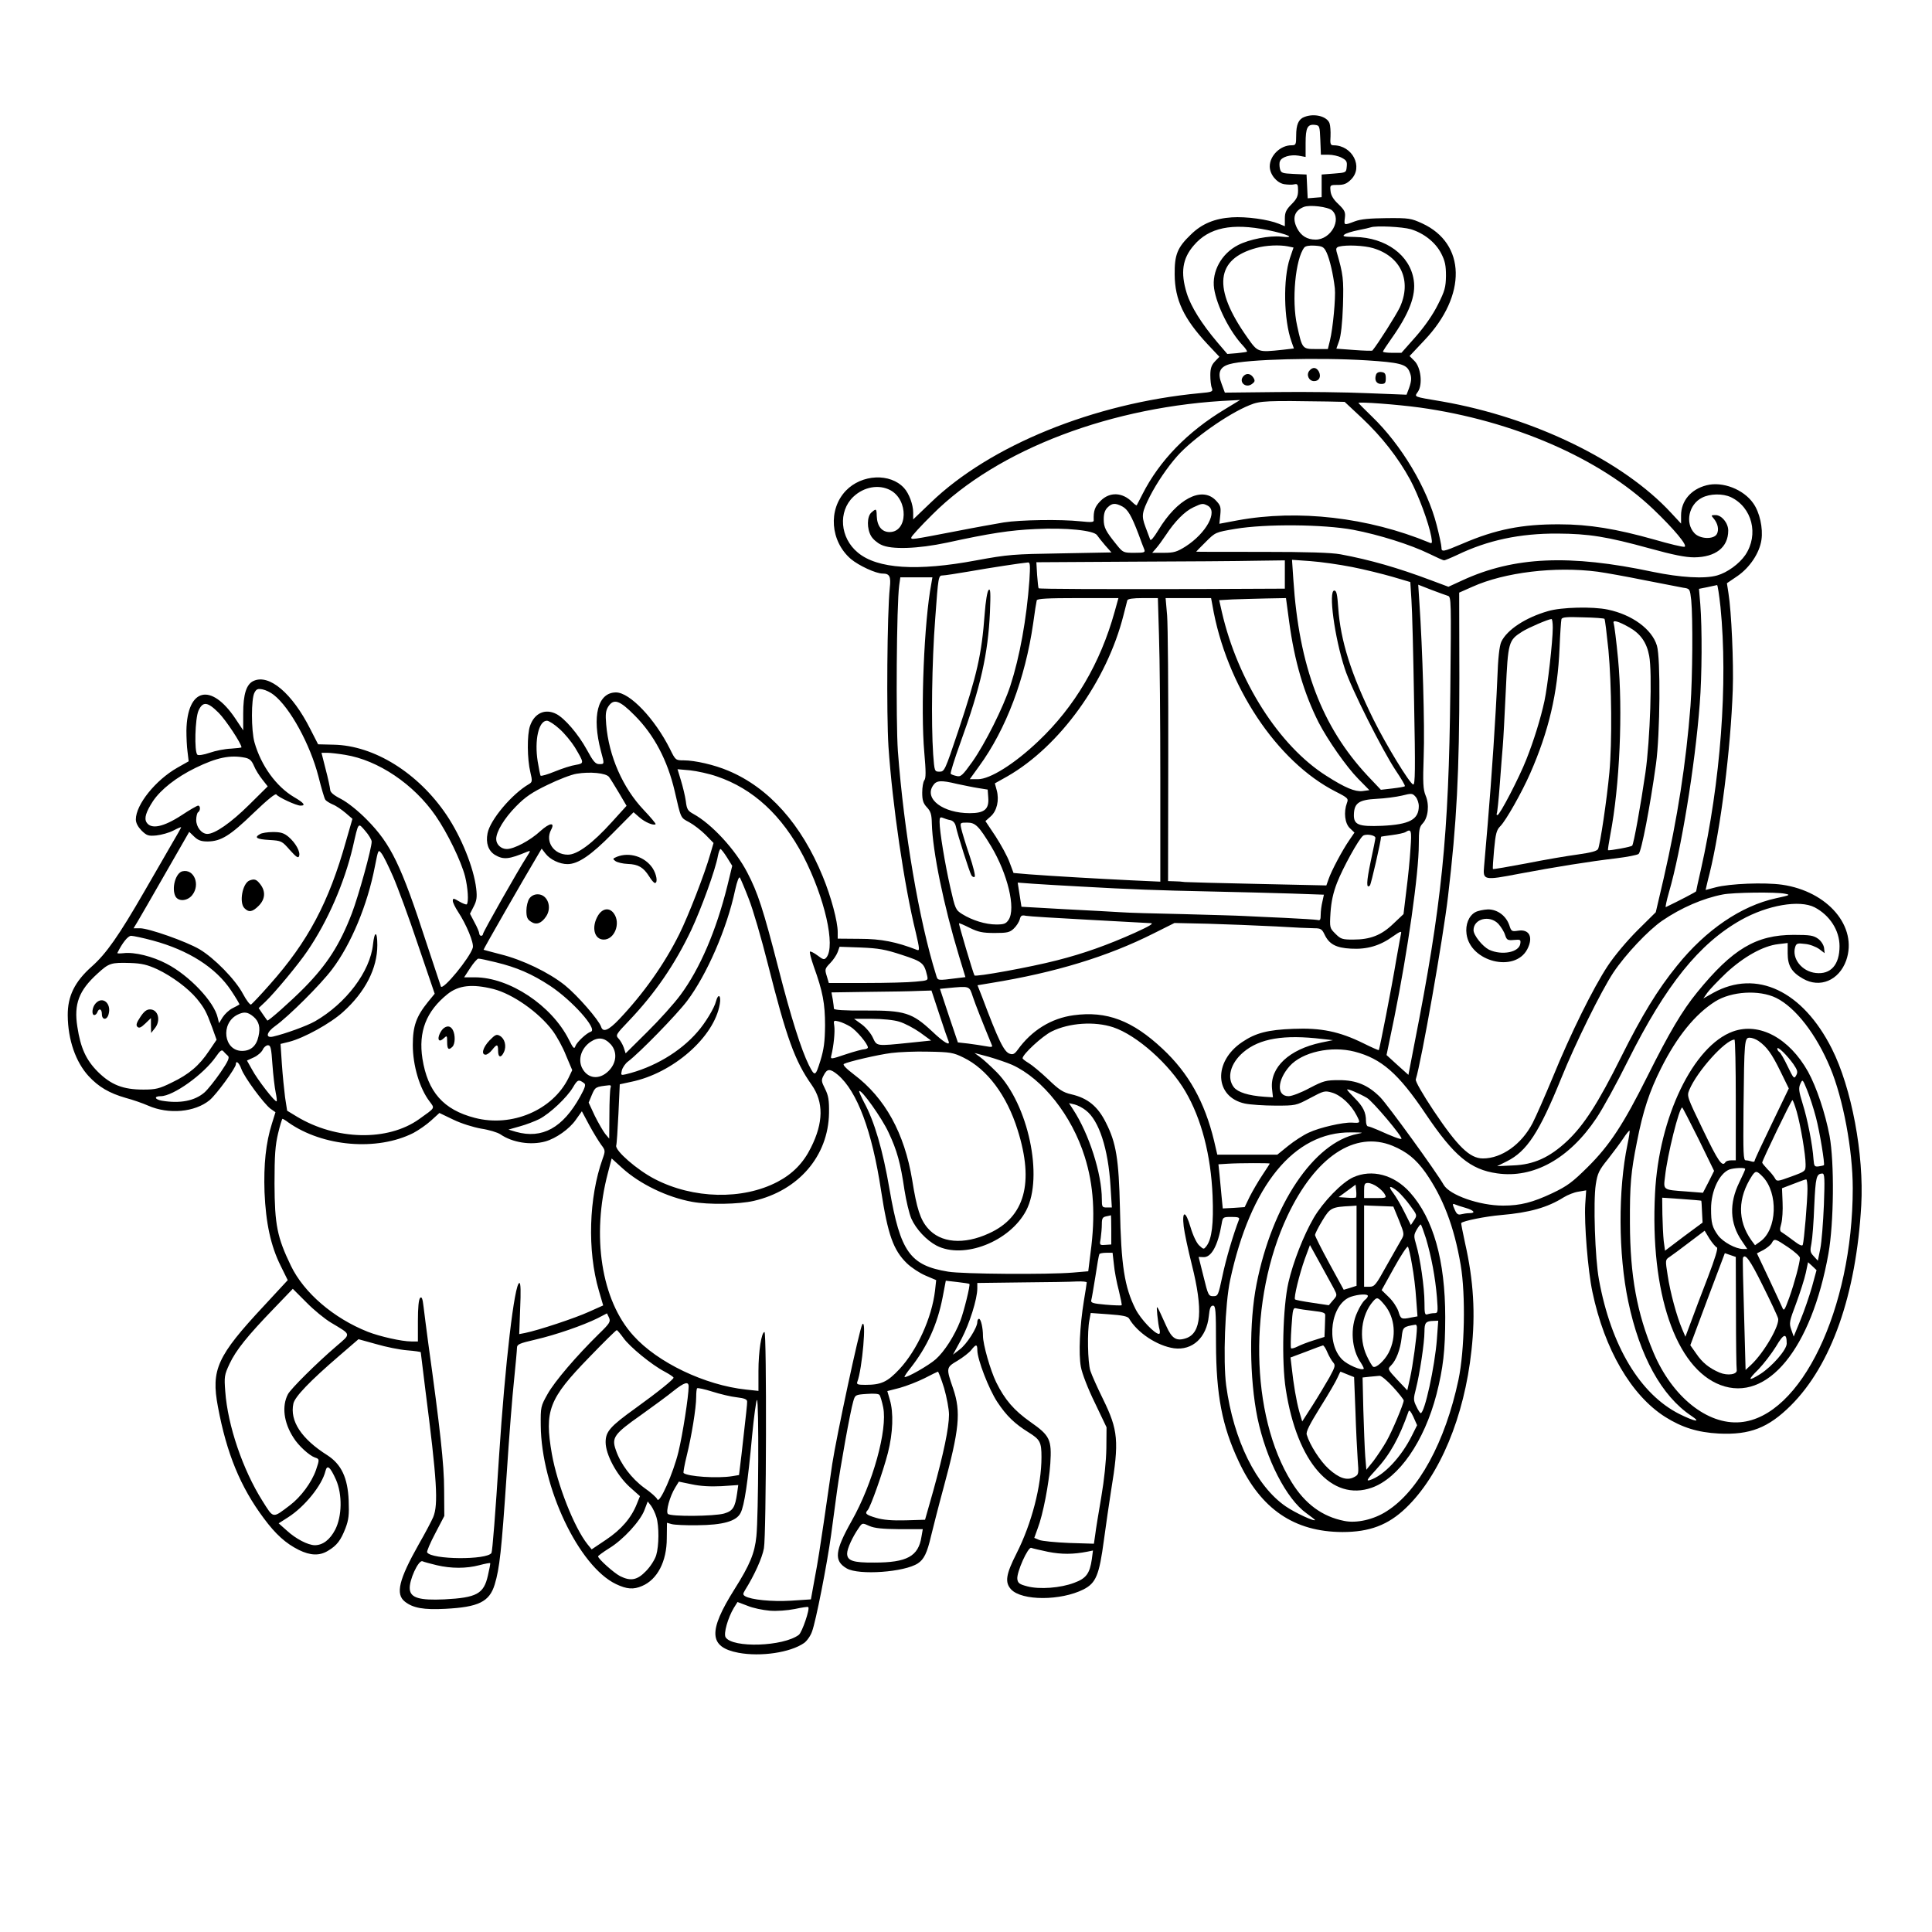 <?xml version="1.0" standalone="no"?>
<!DOCTYPE svg PUBLIC "-//W3C//DTD SVG 20010904//EN"
 "http://www.w3.org/TR/2001/REC-SVG-20010904/DTD/svg10.dtd">
<svg version="1.0" xmlns="http://www.w3.org/2000/svg"
 width="1024pt" height="1024pt" viewBox="0 0 1024 1024"
 preserveAspectRatio="xMidYMid meet">
<g transform="translate(0,1024) scale(0.1,-0.1)"
fill="#000000" stroke="none">
<path d="M6913 9620 c-31 -12 -43 -41 -43 -99 0 -48 -2 -51 -25 -51 -59 0
-115 -55 -115 -112 0 -42 36 -86 75 -94 19 -3 44 -4 55 -1 17 4 20 0 20 -33 0
-30 -7 -45 -35 -73 -28 -28 -35 -43 -35 -75 l0 -41 -32 13 c-56 23 -173 39
-249 34 -91 -6 -159 -34 -217 -91 -72 -69 -87 -107 -86 -212 1 -134 48 -234
174 -369 l63 -67 -24 -25 c-18 -19 -24 -37 -24 -72 0 -26 3 -57 8 -68 7 -20 3
-22 -65 -28 -560 -53 -1111 -277 -1425 -580 l-93 -89 0 37 c0 41 -22 101 -48
129 -73 81 -225 74 -309 -14 -95 -100 -82 -268 27 -362 42 -35 132 -77 168
-77 37 0 45 -15 38 -76 -14 -135 -18 -667 -7 -841 21 -309 83 -734 145 -986
20 -86 21 -97 7 -92 -110 43 -192 59 -303 59 l-118 1 0 35 c0 56 -35 187 -79
294 -113 277 -286 471 -501 561 -73 31 -176 55 -237 55 -42 0 -43 1 -72 60
-80 160 -213 300 -286 300 -97 0 -129 -126 -80 -311 19 -70 19 -69 -9 -69 -20
0 -32 14 -66 77 -45 82 -117 166 -162 189 -59 30 -116 4 -139 -64 -16 -46 -15
-176 2 -245 11 -46 10 -52 -6 -62 -91 -52 -208 -191 -221 -262 -10 -51 4 -92
39 -114 46 -27 74 -24 172 17 18 7 18 6 -3 -27 -45 -69 -232 -399 -232 -409 0
-5 -4 -10 -10 -10 -5 0 -10 6 -10 13 0 6 -11 33 -25 58 l-24 46 20 39 c16 31
18 50 13 94 -13 111 -79 274 -157 390 -150 223 -384 369 -599 373 l-82 2 -42
82 c-95 188 -217 292 -300 254 -38 -17 -55 -70 -55 -172 l0 -90 -42 63 c-129
192 -255 161 -259 -64 0 -35 2 -85 6 -113 l6 -50 -60 -34 c-116 -66 -220 -196
-220 -274 0 -19 11 -39 30 -59 28 -27 36 -30 79 -26 27 3 67 14 90 26 23 12
41 20 41 17 0 -2 -22 -42 -49 -87 -26 -46 -92 -159 -146 -253 -135 -234 -202
-330 -279 -398 -90 -80 -128 -157 -127 -259 1 -129 42 -247 111 -322 53 -57
109 -90 196 -115 38 -10 92 -29 119 -41 109 -48 248 -35 326 29 36 30 139 171
139 190 0 23 17 9 29 -24 15 -44 119 -184 154 -211 l27 -19 -19 -61 c-32 -101
-44 -216 -39 -363 7 -164 33 -285 86 -391 l37 -75 -125 -135 c-250 -268 -282
-339 -245 -536 46 -247 119 -425 243 -591 63 -85 116 -133 186 -168 61 -30
110 -32 155 -4 47 28 67 55 92 119 17 45 20 71 17 147 -5 121 -39 192 -113
240 -138 87 -200 182 -180 274 8 36 86 118 243 253 l102 88 94 -26 c51 -15
125 -30 165 -33 39 -3 71 -8 71 -10 0 -3 11 -91 24 -196 62 -482 70 -611 42
-678 -8 -19 -42 -84 -76 -143 -106 -188 -125 -265 -74 -305 43 -34 100 -44
214 -38 176 9 234 37 262 129 26 86 36 179 63 578 13 201 31 430 40 510 8 80
15 155 15 166 0 19 12 24 98 44 108 25 252 75 329 113 l50 26 11 -23 c9 -21 4
-30 -55 -87 -118 -116 -233 -250 -271 -318 -36 -64 -37 -68 -36 -166 3 -328
202 -747 399 -841 57 -27 92 -30 138 -10 81 34 131 130 131 253 l1 82 25 -7
c14 -4 75 -7 135 -6 136 1 208 21 230 65 20 37 39 165 61 407 10 105 22 192
26 192 11 0 8 -613 -3 -722 -9 -90 -34 -151 -116 -281 -141 -224 -136 -307 21
-337 118 -22 275 1 348 52 14 10 34 37 42 61 20 53 79 353 101 512 9 66 23
170 31 230 18 133 71 426 86 476 10 36 11 37 72 41 38 3 64 1 68 -6 4 -6 13
-35 19 -65 24 -118 -55 -404 -167 -602 -90 -160 -95 -212 -26 -252 64 -37 306
-20 377 27 32 21 49 55 70 146 10 41 39 156 66 255 84 310 93 401 51 525 -38
110 -38 112 23 148 30 18 63 44 73 57 25 32 32 31 32 -1 0 -49 61 -207 106
-275 49 -74 92 -115 166 -161 61 -38 68 -52 68 -131 0 -152 -52 -352 -132
-510 -57 -112 -63 -154 -29 -191 57 -61 263 -61 384 0 66 34 83 75 108 262 11
81 28 199 38 262 43 261 38 320 -43 485 -30 61 -60 128 -67 150 -14 44 -17
209 -5 268 l7 38 97 -7 c72 -5 99 -11 106 -22 44 -76 149 -145 238 -158 98
-13 173 56 185 171 4 42 10 55 22 55 14 0 16 -23 16 -202 1 -272 32 -436 120
-623 118 -254 295 -374 550 -375 144 0 242 37 336 127 180 172 310 483 348
835 22 195 11 372 -34 570 -12 57 -22 104 -20 106 10 11 128 35 210 42 152 13
247 40 333 94 21 13 56 27 78 30 l41 7 -5 -74 c-6 -100 14 -351 38 -464 64
-305 206 -549 386 -663 89 -56 172 -82 284 -88 165 -8 262 30 381 148 216 215
347 588 374 1062 15 269 -51 622 -156 830 -155 307 -399 422 -628 296 l-53
-30 21 30 c11 16 57 64 101 106 92 85 195 143 275 152 l50 6 0 -55 c0 -65 21
-100 81 -134 90 -52 191 -9 229 96 63 179 -97 367 -340 402 -93 13 -276 6
-352 -14 l-53 -14 6 26 c3 14 10 42 15 61 59 240 112 658 123 975 5 141 -7
415 -23 512 l-8 52 56 38 c65 45 117 122 127 192 9 61 -9 145 -43 193 -51 74
-163 118 -248 96 -83 -21 -135 -83 -135 -160 l0 -43 -53 57 c-254 275 -728
505 -1212 590 -160 27 -149 23 -129 53 25 39 15 128 -19 162 l-26 26 79 84
c226 238 220 512 -12 619 -59 27 -70 29 -188 28 -90 -1 -137 -5 -169 -17 -58
-22 -58 -22 -53 18 4 31 -1 41 -34 73 -27 25 -40 47 -42 70 -3 31 -3 32 38 32
33 0 48 6 71 29 66 66 7 181 -93 181 -16 0 -19 7 -16 48 1 26 -1 56 -5 68 -13
38 -82 55 -134 34z m85 -122 l3 -78 40 0 c22 0 54 -7 70 -16 25 -13 30 -20 27
-47 -3 -32 -3 -32 -68 -37 l-65 -5 0 -60 0 -60 -37 -3 -37 -3 -3 63 -3 63 -67
3 c-63 3 -68 5 -74 27 -3 14 -4 32 0 40 8 23 55 37 98 30 l38 -7 0 74 c0 81
10 101 50 96 24 -3 25 -6 28 -80z m62 -373 c53 -48 -6 -155 -87 -155 -45 0
-77 20 -98 60 -27 53 -15 93 35 113 31 13 129 1 150 -18z m-343 -104 c112 -23
156 -45 73 -35 -62 6 -168 -14 -228 -45 -88 -45 -140 -140 -127 -230 14 -92
83 -229 153 -303 14 -15 24 -30 21 -32 -2 -2 -26 -5 -54 -8 l-50 -4 -53 62
c-83 98 -140 189 -162 260 -34 110 -23 184 38 254 80 94 202 119 389 81z m761
4 c69 -21 131 -70 161 -129 20 -39 25 -63 25 -118 -1 -60 -6 -80 -42 -151 -26
-53 -69 -115 -117 -170 l-77 -87 -49 0 c-27 0 -49 3 -49 6 0 4 20 34 44 68 95
134 132 230 119 312 -20 132 -148 225 -311 228 -59 1 -69 3 -56 13 9 7 42 17
73 23 31 6 61 13 66 15 28 10 168 3 213 -10z m-651 -91 l29 -6 -19 -56 c-37
-109 -33 -327 8 -442 l13 -37 -60 -7 c-133 -14 -131 -14 -188 67 -184 260
-167 415 50 473 50 14 122 17 167 8z m205 -34 c16 -36 34 -111 43 -188 5 -50
-10 -212 -26 -277 l-11 -45 -63 0 c-72 0 -73 0 -100 124 -30 133 -9 354 38
414 6 8 27 12 56 10 41 -3 48 -6 63 -38z m245 25 c149 -44 207 -174 142 -315
-20 -41 -115 -192 -145 -228 -1 -2 -45 -1 -97 3 l-94 7 15 42 c9 26 17 94 20
186 4 142 2 163 -34 287 -4 15 -1 22 13 26 40 10 132 6 180 -8z m-32 -595
c170 -11 207 -20 224 -56 14 -32 14 -49 -1 -92 l-13 -34 -205 8 c-113 5 -329
8 -481 6 l-277 -3 -17 46 c-23 59 -11 90 42 105 89 26 475 36 728 20z m-751
-258 c-200 -120 -349 -274 -439 -452 -15 -30 -29 -56 -30 -58 -2 -2 -13 6 -25
18 -51 51 -118 54 -166 6 -31 -31 -39 -53 -37 -104 1 -10 -14 -11 -71 -5 -102
11 -318 8 -406 -6 -41 -7 -154 -27 -250 -46 -244 -47 -240 -46 -240 -34 0 6
51 62 113 123 345 345 954 576 1591 604 l39 2 -79 -48z m542 40 l91 -2 92 -86
c105 -99 191 -209 255 -326 44 -82 98 -227 112 -302 6 -36 5 -39 -12 -31 -322
133 -694 176 -1015 117 l-96 -18 5 48 c4 42 1 50 -26 78 -74 73 -203 5 -302
-159 -25 -41 -41 -60 -44 -50 -3 7 -14 38 -25 67 -22 59 -19 76 24 162 36 70
91 152 145 213 81 91 269 224 384 270 55 23 92 24 412 19z m489 -32 c494 -69
955 -269 1238 -539 110 -105 185 -195 165 -199 -9 -2 -80 15 -159 38 -202 57
-347 81 -504 81 -197 1 -338 -27 -512 -102 -106 -45 -113 -46 -113 -20 0 10
-11 63 -25 117 -50 197 -188 427 -344 577 -39 38 -71 70 -71 71 0 8 208 -8
325 -24z m-2806 -438 c97 -52 93 -222 -4 -222 -41 0 -66 31 -68 85 -1 40 -3
41 -29 18 -23 -21 -24 -85 -1 -124 9 -16 33 -37 53 -46 53 -27 195 -22 350 11
224 49 333 66 470 72 159 8 309 -7 325 -33 6 -9 25 -33 43 -54 l33 -37 -268
-5 c-251 -4 -280 -6 -448 -37 -314 -59 -525 -45 -628 41 -95 78 -106 218 -24
296 56 53 135 67 196 35z m4455 -37 c113 -54 149 -198 77 -306 -32 -47 -96
-94 -150 -109 -67 -19 -194 -11 -340 19 -442 94 -737 81 -1010 -45 l-74 -34
-91 34 c-178 67 -325 109 -481 138 -49 9 -174 13 -417 13 -192 0 -348 0 -348
1 0 1 23 24 51 52 51 51 51 51 157 69 161 27 468 24 624 -5 137 -26 305 -79
403 -127 39 -19 74 -35 79 -35 4 0 36 13 70 29 162 78 332 114 531 113 167 -1
261 -16 490 -79 123 -34 188 -47 235 -47 113 1 180 53 180 142 0 40 -35 82
-67 82 -24 0 -25 -1 -11 -17 23 -27 30 -60 18 -83 -16 -30 -89 -28 -119 4 -51
54 -30 153 40 188 42 22 110 23 153 3z m-3226 -49 c30 -16 49 -49 86 -146 13
-36 27 -73 31 -82 6 -16 0 -18 -52 -18 -58 0 -61 1 -94 42 -59 73 -69 92 -69
136 0 29 6 48 20 62 24 24 41 25 78 6z m453 4 c56 -30 -7 -146 -118 -217 -45
-28 -61 -33 -114 -33 l-62 0 20 23 c11 12 35 45 53 72 48 73 100 125 145 146
47 22 50 22 76 9z m409 -365 l0 -75 -452 -2 c-528 -1 -849 0 -853 4 -2 2 -5
33 -8 70 l-4 68 506 3 c278 1 575 3 659 5 l152 2 0 -75z m355 40 c66 -13 163
-37 215 -52 l95 -28 6 -95 c4 -52 10 -295 14 -539 7 -360 6 -443 -5 -439 -19
6 -143 209 -210 344 -120 243 -175 420 -187 592 -5 72 -9 92 -21 92 -32 0 1
-248 56 -415 32 -101 200 -434 270 -539 29 -43 51 -80 48 -83 -2 -3 -32 -8
-66 -12 l-61 -7 -71 75 c-242 260 -363 578 -393 1040 l-7 104 98 -7 c55 -4
153 -18 219 -31z m-1709 -72 c-15 -205 -51 -404 -101 -558 -38 -116 -134 -307
-201 -402 -52 -73 -62 -82 -84 -76 -14 3 -28 8 -31 12 -3 3 20 78 52 166 107
295 146 470 156 690 4 103 3 128 -7 118 -7 -6 -16 -59 -21 -127 -16 -216 -40
-321 -141 -623 -69 -206 -72 -213 -98 -213 -27 0 -27 1 -34 92 -11 165 -7 489
11 721 16 222 17 227 39 227 12 0 75 10 140 21 107 19 277 45 313 48 11 1 12
-16 7 -96z m3011 47 c43 -6 155 -26 248 -45 94 -18 186 -36 206 -40 36 -5 36
-6 43 -67 9 -94 7 -408 -4 -559 -24 -308 -69 -595 -142 -914 l-42 -180 -96
-95 c-56 -56 -122 -134 -159 -190 -77 -117 -196 -357 -291 -590 -40 -96 -88
-206 -107 -243 -59 -113 -164 -187 -263 -187 -70 0 -134 63 -262 254 -59 89
-97 155 -94 165 30 96 145 748 171 971 46 390 60 656 60 1157 l-1 452 70 31
c171 77 439 109 663 80z m-3531 -65 c-38 -200 -57 -666 -37 -893 9 -102 9
-137 0 -148 -6 -8 -11 -37 -11 -65 0 -40 5 -56 24 -77 21 -22 26 -38 27 -87 4
-148 63 -435 144 -702 l34 -112 -41 -5 c-112 -14 -105 -15 -115 18 -89 284
-170 758 -202 1185 -11 159 -7 775 7 879 l6 42 85 0 85 0 -6 -35z m2738 -63
c18 -5 18 -23 13 -506 -8 -766 -45 -1131 -190 -1867 l-32 -166 -58 52 -58 53
41 198 c72 356 130 766 130 918 0 78 3 93 21 112 29 31 36 99 15 148 -13 32
-15 65 -10 210 6 153 -6 567 -23 814 l-6 93 69 -27 c38 -14 77 -29 88 -32z
m1445 -59 c40 -403 1 -926 -104 -1393 -14 -60 -25 -111 -25 -114 0 -3 -90 -50
-161 -84 -3 -1 4 34 17 79 64 220 138 669 163 998 12 149 13 401 3 528 l-7 82
45 9 c25 5 48 10 51 11 3 0 11 -52 18 -116z m-3211 -25 c-76 -274 -212 -504
-404 -686 -126 -120 -256 -202 -321 -202 l-43 0 49 68 c144 197 245 467 287
757 8 61 17 116 19 123 3 9 56 12 219 12 l214 0 -20 -72z m235 -130 c4 -112 7
-450 7 -752 l0 -549 -152 7 c-166 8 -414 22 -545 32 l-81 7 -21 56 c-11 31
-45 93 -74 138 l-54 81 28 25 c33 29 46 86 32 138 l-10 37 66 37 c279 160 528
506 616 855 9 36 18 71 20 78 3 8 29 12 83 12 l79 0 6 -202z m283 165 c72
-425 341 -830 654 -989 65 -33 68 -37 59 -60 -18 -49 -11 -109 16 -134 l24
-23 -28 -41 c-36 -52 -94 -161 -109 -205 l-12 -34 -362 8 c-200 4 -374 9 -388
10 -14 2 -39 4 -57 4 l-32 1 1 658 c1 361 -2 699 -6 750 l-8 92 120 0 121 0 7
-37z m407 -89 c28 -208 78 -378 156 -533 48 -93 147 -235 210 -299 l59 -60
-37 -5 c-39 -4 -91 17 -191 81 -250 158 -470 503 -554 869 l-14 62 71 4 c40 1
119 4 177 5 l106 2 17 -126z m-5382 -387 c86 -67 193 -262 237 -433 15 -60 31
-115 36 -122 4 -7 22 -18 40 -26 18 -7 48 -28 68 -45 l36 -31 -34 -118 c-91
-325 -202 -533 -403 -759 -49 -56 -95 -104 -100 -107 -5 -4 -25 22 -43 56 -40
76 -153 191 -231 237 -70 41 -268 111 -315 111 l-34 0 20 33 c10 17 77 132
147 255 l128 223 26 -25 c21 -20 37 -26 72 -26 71 1 119 31 242 150 73 70 118
107 122 99 9 -14 105 -59 128 -59 29 0 19 14 -34 45 -95 56 -175 167 -210 290
-18 64 -18 232 0 264 10 19 18 22 43 17 16 -3 43 -16 59 -29z m1913 -109 c103
-103 174 -238 212 -401 34 -147 30 -140 77 -165 24 -13 63 -43 87 -67 l42 -43
-17 -58 c-30 -106 -116 -327 -164 -424 -80 -161 -191 -317 -319 -452 -56 -59
-86 -72 -96 -40 -12 36 -125 166 -192 220 -85 68 -224 135 -341 164 -48 13
-89 23 -90 24 -3 0 215 380 282 492 l26 44 21 -27 c24 -31 74 -55 116 -55 56
0 125 47 239 163 l111 112 31 -27 c29 -26 77 -46 86 -36 2 2 -26 36 -63 75
-111 117 -185 285 -199 453 -5 55 -2 74 11 95 29 44 60 34 140 -47z m-2205 14
c38 -38 121 -164 121 -183 0 -2 -25 -5 -56 -7 -31 -1 -82 -11 -113 -22 -32
-11 -60 -15 -65 -10 -17 17 -12 192 6 233 23 51 48 48 107 -11z m1807 -86 c27
-24 63 -68 81 -97 50 -84 50 -85 5 -93 -22 -3 -72 -19 -111 -35 -39 -16 -73
-26 -76 -22 -2 4 -9 38 -15 75 -18 113 5 216 49 216 10 0 41 -20 67 -44z
m-1136 -137 c174 -28 363 -155 479 -323 63 -91 135 -240 156 -321 15 -60 20
-137 9 -148 -3 -3 -21 4 -40 15 -30 18 -34 18 -34 3 0 -9 13 -35 28 -58 43
-65 85 -165 78 -190 -15 -53 -157 -226 -169 -206 -1 2 -35 105 -76 229 -135
416 -189 526 -316 655 -48 49 -103 92 -137 110 -41 21 -58 36 -58 50 -1 11
-11 59 -24 108 l-22 87 30 0 c17 0 60 -5 96 -11z m-531 -15 c24 -5 35 -15 47
-43 8 -20 28 -52 44 -72 l29 -37 -99 -98 c-96 -95 -181 -154 -221 -154 -30 0
-59 36 -59 74 0 19 5 38 10 41 13 8 13 35 0 35 -5 0 -44 -22 -86 -50 -98 -64
-163 -77 -187 -39 -14 22 -3 56 34 113 42 62 123 126 225 176 113 55 184 70
263 54z m2500 -99 c193 -65 346 -207 459 -423 113 -219 172 -477 122 -537 -11
-13 -17 -12 -47 11 -19 14 -37 23 -40 20 -3 -3 6 -38 20 -78 48 -133 60 -197
60 -313 -1 -88 -6 -126 -25 -188 -26 -83 -29 -85 -61 -22 -40 81 -94 250 -161
512 -81 315 -110 403 -165 508 -63 122 -189 258 -286 311 -29 16 -35 24 -40
68 -4 28 -16 77 -26 110 l-18 59 67 -6 c37 -4 101 -18 141 -32z m-571 -3 c7
-9 31 -48 53 -85 l40 -68 -78 -86 c-103 -114 -183 -173 -233 -173 -75 0 -122
70 -89 132 22 41 -7 38 -57 -7 -54 -50 -139 -95 -178 -95 -30 0 -56 24 -56 53
0 39 43 110 105 173 49 50 84 74 167 114 57 28 127 55 154 59 71 12 156 4 172
-17z m1845 -37 c34 -7 85 -18 112 -22 l50 -8 3 -42 c5 -62 -20 -83 -98 -83
-141 0 -242 75 -195 146 18 28 41 30 128 9z m2447 -117 c0 -72 -49 -98 -195
-105 -125 -5 -151 5 -149 61 2 60 27 77 120 82 44 2 104 10 134 17 52 13 56
13 73 -6 9 -10 17 -33 17 -49z m-2482 -75 c14 -4 24 -15 28 -32 9 -44 73 -245
83 -261 6 -8 13 -11 17 -7 5 4 -8 56 -28 115 -20 59 -39 122 -43 140 -7 32 -6
32 32 32 43 0 61 -18 126 -125 88 -147 132 -330 93 -390 -14 -21 -24 -25 -66
-25 -56 0 -127 22 -180 55 -35 22 -37 27 -63 141 -28 123 -57 297 -57 348 0
23 3 27 18 21 9 -4 27 -10 40 -12z m-3068 -114 c0 -36 -70 -289 -105 -380 -64
-167 -132 -272 -252 -394 -71 -72 -192 -179 -196 -174 -2 2 -13 18 -25 35
l-21 31 36 34 c50 48 174 197 222 268 108 158 196 361 241 551 31 136 27 131
66 86 19 -22 34 -47 34 -57z m5506 -36 c-3 -54 -13 -154 -22 -223 l-15 -125
-54 -51 c-63 -61 -122 -84 -213 -84 -58 0 -66 3 -94 31 -30 30 -31 31 -26 112
4 58 14 105 35 159 31 79 113 228 137 248 15 12 66 4 66 -11 0 -5 -11 -61 -25
-125 -23 -110 -24 -147 -4 -127 6 6 59 237 59 258 0 1 26 5 58 9 31 4 64 11
72 16 30 19 33 9 26 -87z m-5393 -148 c24 -55 84 -217 132 -361 l89 -261 -36
-44 c-62 -77 -80 -128 -80 -228 0 -108 36 -230 89 -299 28 -38 32 -31 -56 -94
-166 -118 -439 -112 -648 14 l-51 31 -11 71 c-5 39 -13 119 -17 177 l-7 106
45 11 c79 20 220 98 286 158 118 106 182 231 182 355 0 75 -15 77 -23 3 -15
-143 -142 -312 -307 -407 -42 -24 -157 -66 -222 -81 -43 -10 -36 23 11 56 70
50 240 219 301 300 101 133 188 342 227 545 18 91 18 92 35 70 10 -12 37 -67
61 -122z m1770 101 l28 -45 -26 -107 c-59 -237 -145 -438 -248 -577 -33 -45
-112 -133 -176 -196 l-115 -114 -10 31 c-6 17 -19 39 -28 48 -16 17 -13 22 55
93 139 146 244 299 331 482 53 113 128 319 141 392 4 20 10 37 14 37 3 0 19
-20 34 -44z m116 -221 c22 -55 67 -210 101 -345 99 -392 143 -514 232 -640 64
-91 63 -200 -4 -333 -40 -81 -97 -139 -177 -181 -185 -97 -447 -91 -651 15
-93 48 -210 150 -204 177 3 9 8 86 12 171 l7 154 60 13 c221 45 441 237 470
412 8 47 -8 59 -20 15 -8 -35 -58 -117 -98 -162 -92 -107 -234 -190 -380 -225
-26 -6 -27 -5 -21 21 4 15 19 37 33 47 61 46 257 247 313 321 104 138 211 383
254 586 11 50 21 75 26 67 4 -7 26 -58 47 -113z m1761 66 c267 -15 401 -20
685 -26 143 -3 337 -8 431 -11 l171 -6 -8 -37 c-5 -20 -9 -51 -9 -69 0 -27 -3
-32 -17 -28 -10 2 -88 7 -173 11 -85 4 -182 8 -215 10 -33 2 -179 6 -325 10
-146 3 -294 7 -330 10 -36 2 -169 10 -296 16 l-230 13 -10 64 -10 64 81 -6
c44 -3 159 -10 255 -15z m3731 -38 c31 -6 26 -8 -48 -24 -184 -40 -371 -167
-524 -357 -104 -128 -186 -263 -296 -483 -123 -247 -198 -363 -287 -447 -93
-87 -177 -125 -286 -129 l-85 -4 52 26 c106 53 171 152 288 440 75 186 211
461 276 560 65 97 185 224 259 275 101 69 217 119 321 139 54 11 284 14 330 4z
m157 -72 c80 -42 132 -122 132 -206 0 -99 -47 -151 -126 -142 -74 8 -128 77
-109 138 6 19 13 21 52 16 25 -2 58 -15 75 -27 l29 -22 -3 28 c-2 15 -15 36
-31 48 -25 18 -43 21 -130 21 -199 0 -324 -74 -512 -305 -79 -97 -147 -212
-262 -442 -128 -256 -200 -367 -319 -485 -79 -78 -106 -99 -186 -137 -104 -49
-169 -66 -261 -66 -126 0 -284 56 -315 110 -37 66 -298 426 -337 465 -64 64
-126 90 -216 90 -71 0 -83 -3 -158 -42 -44 -24 -94 -43 -111 -43 -65 0 -61 85
6 160 67 74 219 108 344 76 142 -37 232 -115 377 -331 150 -222 236 -294 378
-314 193 -28 383 78 526 292 34 50 110 189 169 308 200 399 376 618 598 743
141 79 310 108 390 67z m-3848 -66 c168 -9 316 -17 330 -18 17 -1 -8 -16 -85
-51 -145 -65 -271 -110 -413 -146 -139 -36 -431 -89 -437 -80 -7 11 -85 274
-82 276 2 2 27 -9 57 -24 45 -22 68 -27 132 -27 66 0 80 3 101 23 14 13 28 35
32 49 5 20 10 24 33 19 15 -3 164 -12 332 -21z m988 -35 c95 -6 189 -10 210
-10 32 0 39 -5 52 -32 24 -52 61 -72 140 -76 85 -5 154 15 223 65 37 26 47 30
43 16 -2 -10 -14 -74 -26 -143 -23 -140 -88 -471 -92 -476 -2 -1 -39 15 -83
37 -126 62 -224 82 -369 76 -137 -5 -201 -22 -272 -70 -155 -104 -147 -291 14
-326 29 -6 102 -11 162 -11 107 0 109 0 184 40 73 39 78 40 116 29 48 -14 102
-65 130 -120 22 -42 21 -42 -25 -39 -47 2 -171 -26 -228 -53 -29 -13 -78 -45
-109 -70 l-58 -47 -159 0 -159 0 -17 73 c-50 207 -135 359 -273 488 -160 150
-296 202 -472 178 -118 -16 -222 -80 -296 -183 -16 -22 -25 -27 -42 -21 -30 9
-60 70 -147 302 l-24 61 72 12 c339 55 618 140 862 263 l110 55 180 -4 c99 -3
258 -9 353 -14z m-5948 -75 c189 -51 334 -143 415 -265 26 -39 46 -73 44 -74
-2 -2 -19 -11 -37 -20 -18 -9 -41 -31 -52 -48 l-19 -31 -7 29 c-19 85 -151
224 -271 286 -74 39 -170 63 -228 56 -19 -2 -34 -2 -33 1 26 53 56 91 73 91
11 0 63 -11 115 -25z m3970 -76 c110 -36 118 -43 134 -110 6 -26 5 -26 -62
-32 -37 -4 -155 -7 -263 -7 l-196 0 -11 37 c-11 35 -10 39 18 68 16 16 34 43
40 59 l10 28 113 -4 c94 -4 129 -10 217 -39z m-2153 -39 c112 -27 193 -62 290
-126 116 -77 252 -229 215 -242 -23 -7 -74 -55 -82 -76 -6 -18 -11 -14 -35 34
-91 181 -315 330 -498 330 l-57 0 32 49 c18 28 38 50 43 50 6 1 47 -8 92 -19z
m-1794 -37 c80 -38 164 -101 210 -156 42 -52 50 -68 81 -151 l24 -67 -40 -59
c-52 -78 -106 -124 -198 -168 -65 -32 -84 -37 -150 -37 -108 0 -171 25 -241
94 -63 63 -92 127 -109 239 -19 120 8 192 106 281 62 57 72 60 175 57 60 -2
89 -9 142 -33z m1782 -105 c102 -26 241 -123 314 -221 21 -28 54 -87 71 -131
l33 -78 -20 -42 c-84 -170 -300 -262 -496 -211 -167 43 -250 138 -278 314 -22
143 20 251 133 342 59 47 131 55 243 27z m2541 -40 c14 -42 48 -128 101 -257
5 -11 -1 -12 -33 -6 -21 4 -63 10 -93 14 l-54 6 -48 142 -47 142 41 4 c119 11
114 12 133 -45z m-177 -95 c23 -71 45 -134 48 -140 12 -30 -24 -9 -87 51 -105
98 -145 111 -352 110 -115 -1 -168 3 -168 10 0 6 -3 28 -6 48 l-7 38 199 3
c110 1 229 3 265 5 l66 2 42 -127z m4435 88 c103 -51 213 -193 287 -371 68
-163 119 -435 119 -638 0 -640 -275 -1213 -596 -1240 -175 -15 -361 135 -460
369 -88 209 -124 407 -125 685 -1 205 5 271 37 431 32 164 66 268 129 393 84
167 180 285 286 352 86 54 233 63 323 19z m-8070 -100 c29 -25 37 -57 26 -104
-11 -51 -41 -77 -87 -77 -97 0 -116 146 -24 192 35 17 54 15 85 -11z m3422
-26 c28 -8 77 -34 110 -57 l59 -43 -115 -12 c-178 -18 -172 -19 -194 28 -10
22 -37 54 -59 70 l-40 29 95 0 c54 0 116 -6 144 -15z m-258 -27 c32 -20 92
-91 92 -110 0 -4 -8 -8 -17 -9 -10 0 -55 -12 -100 -27 -80 -27 -82 -27 -77 -7
13 52 20 126 16 156 -5 31 -4 32 24 25 16 -4 44 -17 62 -28z m1393 -3 c125
-42 298 -196 382 -340 85 -145 135 -337 144 -553 6 -149 -4 -228 -32 -266 -15
-19 -15 -19 -39 3 -14 13 -33 53 -46 97 -26 89 -46 90 -36 3 4 -33 23 -123 43
-202 60 -239 51 -363 -31 -390 -51 -17 -75 -2 -105 66 -55 121 -52 118 -47 57
3 -30 8 -65 12 -77 3 -13 2 -23 -3 -23 -23 0 -97 78 -124 131 -59 117 -77 231
-83 536 -6 259 -20 346 -74 452 -43 87 -97 131 -184 151 -44 10 -65 24 -123
80 -38 36 -85 75 -102 85 -18 11 -33 22 -33 26 0 21 105 118 154 142 93 46
228 55 327 22z m1109 -62 l55 -6 -63 -13 c-169 -36 -271 -131 -260 -244 l5
-46 -46 3 c-85 6 -140 24 -161 50 -39 50 -19 127 50 186 86 73 215 95 420 70z
m-3772 -29 c35 -40 30 -98 -12 -140 -50 -50 -113 -42 -142 18 -21 46 -2 103
46 136 41 27 74 23 108 -14z m-1794 -106 c4 -57 12 -123 17 -147 5 -24 8 -46
5 -48 -7 -7 -102 115 -130 168 l-27 48 37 17 c20 9 41 28 47 41 5 12 18 23 27
23 15 0 18 -15 24 -102z m-236 46 c10 -9 2 -28 -39 -88 -29 -42 -67 -90 -85
-106 -52 -45 -129 -60 -226 -44 -39 7 -43 24 -6 24 66 0 228 116 293 210 22
32 31 38 39 28 6 -7 17 -18 24 -24z m3898 -9 c126 -61 231 -201 288 -385 88
-279 38 -461 -152 -547 -134 -62 -258 -51 -325 28 -39 45 -58 103 -82 254 -41
249 -144 436 -309 560 -42 32 -61 52 -53 56 22 12 180 49 252 58 39 5 127 9
196 7 116 -2 132 -5 185 -31z m259 -39 c162 -74 316 -269 384 -486 48 -152 58
-311 31 -511 l-12 -97 -82 -7 c-132 -11 -585 -8 -661 5 -201 33 -253 104 -310
435 -36 211 -81 363 -135 462 -16 31 -28 58 -26 60 11 11 121 -144 155 -218
46 -97 64 -164 85 -307 9 -57 25 -124 36 -150 25 -57 81 -116 134 -144 144
-74 388 21 475 186 93 178 11 563 -156 733 -32 32 -71 68 -88 80 l-30 22 75
-20 c41 -12 98 -31 125 -43z m-924 -53 c102 -87 181 -296 229 -614 36 -234 65
-315 137 -385 24 -23 68 -52 99 -65 l56 -24 -6 -55 c-17 -145 -95 -316 -189
-417 -64 -68 -96 -83 -181 -83 -40 0 -47 3 -42 16 26 67 50 343 26 304 -15
-26 -137 -595 -159 -740 -11 -74 -31 -214 -45 -310 -14 -96 -34 -227 -47 -291
l-21 -116 -106 -7 c-102 -6 -211 5 -243 24 -12 8 -12 12 0 32 50 80 91 171
100 222 13 71 15 1146 3 1146 -16 0 -32 -103 -32 -207 l0 -105 -66 7 c-217 23
-469 143 -597 286 -170 187 -223 528 -135 862 l20 77 55 -50 c93 -85 239 -156
372 -180 87 -16 248 -13 326 5 238 55 395 238 399 465 1 69 -3 93 -21 129 -20
40 -21 46 -7 72 18 36 34 36 75 2z m-1344 -45 c9 -7 3 -25 -22 -70 -92 -166
-201 -226 -340 -187 l-40 12 60 17 c33 9 80 27 104 39 57 30 146 114 178 168
24 41 30 44 60 21z m139 -24 c-3 -9 -6 -73 -6 -142 l-1 -127 -21 25 c-11 14
-36 57 -55 95 l-33 71 17 41 c18 42 19 43 92 51 8 1 11 -4 7 -14z m4009 -53
c30 -17 191 -208 183 -217 -5 -4 -45 11 -125 47 -23 10 -47 19 -52 19 -6 0
-11 13 -11 29 0 45 -15 76 -60 121 -22 22 -40 42 -40 45 0 7 66 -21 105 -44z
m-1490 -66 c70 -53 119 -204 131 -402 l7 -113 -27 0 c-24 0 -26 3 -26 44 0
135 -68 347 -152 475 l-22 34 30 -7 c16 -4 43 -18 59 -31z m-2569 -182 c23
-30 23 -33 8 -75 -73 -204 -82 -486 -20 -698 l23 -79 -76 -34 c-72 -33 -268
-98 -338 -112 l-31 -6 5 135 c4 90 3 136 -4 136 -26 0 -76 -428 -108 -920 -19
-301 -35 -501 -40 -511 -24 -38 -317 -36 -341 3 -3 5 16 50 43 101 l48 92 -1
140 c0 133 -22 329 -84 775 -10 74 -21 161 -25 194 -5 44 -10 55 -18 47 -8 -8
-12 -52 -12 -122 l0 -109 -35 0 c-50 0 -166 26 -230 51 -182 72 -339 207 -408
350 -73 151 -86 217 -87 434 0 153 4 205 19 268 10 42 21 77 23 77 3 0 17 -8
31 -19 183 -129 471 -153 663 -56 28 15 70 44 94 66 l44 40 73 -35 c43 -21
105 -40 148 -48 41 -6 87 -20 102 -30 64 -44 161 -59 238 -38 57 16 128 66
162 115 l32 45 39 -73 c21 -39 50 -86 63 -104z m5440 1 c-50 -240 -49 -580 4
-832 61 -290 177 -501 334 -606 56 -37 21 -32 -62 9 -209 105 -363 361 -427
712 -21 112 -31 416 -17 505 9 59 17 76 65 135 29 37 66 87 82 111 15 23 30
41 32 39 2 -2 -3 -35 -11 -73z m-1432 56 c-230 -46 -451 -374 -534 -796 -40
-202 -38 -500 5 -710 46 -219 153 -429 260 -505 25 -18 45 -34 45 -35 0 -11
-104 37 -154 71 -157 107 -278 352 -317 642 -17 131 -6 432 21 558 108 503
339 786 640 783 67 0 71 -1 34 -8z m187 -63 c76 -32 123 -70 174 -141 93 -133
152 -285 187 -491 27 -158 21 -454 -12 -609 -70 -329 -211 -588 -379 -695 -69
-45 -161 -66 -227 -52 -116 23 -207 90 -278 205 -221 355 -230 971 -22 1412
148 313 357 453 557 371z m-651 -94 c0 -2 -18 -29 -39 -61 -21 -31 -51 -83
-67 -114 l-27 -56 -58 -4 -58 -3 -6 60 c-3 33 -8 86 -11 117 l-6 57 49 3 c61
4 223 4 223 1z m1038 -235 c45 -13 56 -28 20 -28 -13 0 -32 -3 -44 -6 -15 -4
-23 1 -32 21 -15 33 -15 38 1 31 6 -3 31 -11 55 -18z m-1878 -116 l0 -78 -31
-2 c-31 -2 -32 -2 -25 35 3 21 6 55 6 75 0 30 4 37 23 41 12 2 23 5 25 6 1 0
2 -34 2 -77z m677 54 c-31 -80 -70 -213 -88 -300 -22 -102 -23 -106 -49 -106
-24 0 -27 5 -51 104 l-26 104 25 -1 c42 -3 77 60 97 176 6 36 7 37 52 37 35 0
44 -3 40 -14z m-663 -238 c3 -35 15 -97 26 -138 10 -41 17 -76 15 -78 -2 -2
-40 -1 -85 3 -68 6 -80 10 -76 24 3 9 12 66 22 126 9 61 18 113 21 118 2 4 19
7 37 7 l33 0 7 -62z m-766 -103 c6 -5 -29 -146 -48 -196 -31 -79 -84 -162
-130 -203 -37 -33 -158 -102 -166 -94 -1 2 12 23 31 46 89 113 143 231 171
375 l17 89 61 -7 c34 -4 62 -8 64 -10z m622 8 c0 -5 -7 -48 -15 -97 -22 -135
-29 -282 -16 -351 6 -34 38 -117 74 -190 l62 -130 -1 -110 c-1 -69 -11 -166
-27 -260 -14 -82 -29 -172 -32 -199 l-7 -48 -131 4 c-73 3 -144 10 -159 16
l-26 11 18 50 c28 72 60 238 67 344 8 127 -2 148 -105 220 -88 62 -136 118
-182 211 -31 64 -70 200 -70 246 0 42 -11 90 -21 90 -5 0 -9 -8 -9 -17 0 -30
-56 -118 -94 -146 l-35 -27 45 83 c43 82 84 212 84 268 l0 29 238 3 c130 1
261 3 290 5 28 1 52 -1 52 -5z m-4006 -213 c110 -66 108 -57 29 -125 -104 -89
-243 -227 -257 -255 -33 -63 -22 -150 29 -229 26 -43 85 -96 114 -106 25 -8
25 -10 6 -66 -23 -66 -80 -143 -138 -187 -94 -71 -86 -72 -146 23 -104 165
-184 399 -197 580 -6 78 -5 87 23 147 34 72 94 147 236 294 l99 103 72 -72
c39 -40 98 -88 130 -107z m1550 -81 c33 -47 150 -143 219 -179 26 -14 47 -28
47 -32 0 -9 -80 -74 -202 -162 -135 -97 -158 -124 -158 -180 0 -65 58 -173
126 -236 l56 -50 -17 -42 c-29 -73 -82 -135 -163 -189 l-76 -51 -22 27 c-71
89 -160 316 -189 479 -40 230 -16 292 197 511 77 80 143 145 147 145 3 0 19
-19 35 -41z m1700 -266 c14 -49 26 -112 26 -141 0 -69 -29 -207 -83 -402 l-44
-155 -102 -3 c-72 -2 -120 2 -157 13 -54 16 -62 23 -45 41 15 16 82 205 107
303 27 106 31 214 10 283 l-13 45 66 17 c36 10 95 33 131 51 36 19 68 34 71
35 3 0 18 -39 33 -87z m-1354 8 c0 -50 -32 -256 -54 -346 -27 -112 -101 -279
-112 -252 -3 9 -34 37 -69 61 -67 49 -126 126 -151 201 -23 65 -9 85 132 184
67 48 145 105 174 129 58 46 80 52 80 23z m255 -57 c42 -5 55 -11 55 -23 0
-16 -3 -44 -30 -282 l-13 -107 -36 -6 c-79 -13 -238 -2 -258 17 -2 3 5 44 17
92 25 101 50 252 50 311 0 22 2 43 5 46 3 3 40 -5 81 -18 41 -13 99 -27 129
-30z m-2124 -437 c34 -78 32 -193 -4 -264 -28 -54 -66 -83 -109 -83 -36 1 -99
33 -147 77 l-44 39 50 32 c88 56 180 170 198 245 9 36 25 23 56 -46z m2043
-34 l89 6 -6 -43 c-11 -76 -22 -94 -69 -108 -53 -15 -283 -17 -298 -2 -12 12
10 93 39 140 l19 31 68 -14 c46 -10 99 -13 158 -10z m-345 -164 c15 -48 14
-152 -1 -202 -7 -23 -31 -61 -54 -84 -46 -48 -81 -55 -137 -27 -32 16 -117 92
-117 105 0 3 27 23 59 43 74 45 165 144 187 203 l17 45 18 -23 c9 -13 22 -39
28 -60z m1289 -64 l123 0 -7 -40 c-16 -104 -77 -137 -250 -137 -113 -1 -144
10 -144 48 0 26 29 89 62 136 18 27 19 27 56 10 28 -12 68 -16 160 -17z m787
-120 c71 -14 133 -14 209 1 l29 6 -6 -46 c-11 -76 -30 -102 -93 -125 -73 -28
-184 -36 -249 -19 -42 11 -50 17 -53 39 -4 36 57 172 74 165 7 -3 47 -12 89
-21z m-3240 -71 c77 -18 156 -18 225 0 30 8 56 13 58 11 2 -1 -4 -31 -12 -66
-22 -97 -59 -117 -231 -126 -131 -6 -179 8 -183 54 -5 46 46 156 67 148 9 -4
43 -13 76 -21z m1765 -241 c38 -3 92 1 133 9 37 8 69 13 71 10 10 -9 -33 -134
-50 -147 -82 -62 -351 -71 -388 -13 -12 19 12 103 43 155 l20 32 53 -20 c28
-12 82 -23 118 -26z"/>
<path d="M6940 8275 c-18 -21 -3 -55 25 -55 27 0 39 24 25 51 -13 23 -33 25
-50 4z"/>
<path d="M7294 8256 c-11 -29 0 -51 26 -51 21 0 25 5 25 30 0 24 -5 31 -23 33
-13 2 -24 -3 -28 -12z"/>
<path d="M6592 8248 c-30 -30 9 -69 44 -43 15 11 17 17 8 32 -14 23 -36 27
-52 11z"/>
<path d="M8205 7001 c-119 -34 -218 -99 -248 -163 -10 -23 -17 -84 -21 -198
-8 -193 -30 -522 -51 -770 -8 -96 -17 -196 -19 -222 -7 -74 -1 -75 186 -39
191 36 372 65 516 82 56 7 109 17 117 23 15 12 61 252 92 476 22 158 25 562 5
628 -26 87 -131 164 -260 191 -80 17 -247 13 -317 -8z m299 -41 c3 -3 12 -78
21 -165 17 -183 20 -489 5 -650 -13 -140 -49 -384 -60 -405 -6 -11 -37 -19
-107 -29 -54 -7 -177 -28 -272 -47 -96 -18 -176 -32 -178 -30 -2 2 1 48 6 103
8 85 13 104 33 124 30 30 114 179 158 279 99 225 146 426 156 665 3 77 8 146
10 153 3 11 29 13 113 10 60 -1 112 -5 115 -8z m-274 -47 c0 -72 -27 -309 -44
-388 -20 -93 -57 -212 -96 -310 -38 -97 -141 -295 -153 -295 -4 0 -6 3 -4 8 3
4 10 72 16 152 6 80 13 172 16 205 3 33 10 165 16 294 12 260 14 267 88 314
32 20 136 65 154 66 4 1 7 -20 7 -46z m407 1 c59 -34 91 -80 104 -150 17 -87
5 -448 -20 -620 -25 -172 -62 -377 -70 -386 -6 -7 -123 -28 -128 -24 -2 1 4
38 12 82 50 259 67 655 41 932 -9 95 -20 180 -23 188 -8 21 24 12 84 -22z"/>
<path d="M7819 5405 c-34 -19 -53 -65 -46 -116 20 -147 256 -206 322 -80 33
64 11 108 -50 98 -32 -5 -35 -3 -45 28 -17 51 -63 85 -113 85 -23 -1 -54 -7
-68 -15z m123 -62 c14 -16 30 -41 35 -58 9 -27 13 -30 47 -27 34 3 37 2 34
-19 -6 -47 -98 -64 -165 -33 -35 17 -83 77 -83 104 0 61 86 82 132 33z"/>
<path d="M1378 5819 c-32 -18 -19 -27 49 -31 65 -4 67 -5 109 -53 34 -38 45
-45 49 -33 9 22 -18 70 -55 102 -25 21 -42 26 -83 26 -29 0 -60 -5 -69 -11z"/>
<path d="M967 5622 c-36 -8 -59 -90 -37 -133 16 -29 64 -25 89 7 44 56 9 140
-52 126z"/>
<path d="M1322 5573 c-37 -15 -56 -118 -26 -147 23 -23 42 -20 75 13 35 35 38
77 8 115 -20 26 -31 29 -57 19z"/>
<path d="M3270 5699 c-23 -10 -24 -11 -8 -23 10 -7 39 -14 65 -15 56 -2 83
-18 113 -65 12 -20 26 -36 31 -36 17 0 9 47 -13 80 -41 60 -122 85 -188 59z"/>
<path d="M2806 5478 c-9 -12 -16 -42 -16 -65 0 -34 5 -46 24 -58 28 -19 55
-10 80 27 34 49 8 118 -44 118 -18 0 -34 -8 -44 -22z"/>
<path d="M3170 5388 c-37 -61 -21 -128 30 -128 57 0 91 86 54 138 -23 33 -60
29 -84 -10z"/>
<path d="M507 4922 c-19 -20 -23 -62 -7 -62 6 0 13 7 16 15 9 24 24 17 24 -10
0 -33 28 -33 36 1 15 57 -33 96 -69 56z"/>
<path d="M744 4850 c-21 -31 -24 -44 -16 -52 9 -9 19 -5 42 17 l30 29 0 -40 1
-39 19 24 c34 41 19 101 -25 101 -18 0 -32 -11 -51 -40z"/>
<path d="M2354 4792 c-17 -11 -36 -51 -28 -63 4 -7 13 -4 25 7 18 17 19 16 19
-19 0 -39 8 -45 28 -25 15 15 16 63 2 89 -11 20 -27 24 -46 11z"/>
<path d="M2594 4725 c-35 -37 -45 -75 -20 -75 8 0 23 11 34 25 26 33 32 32 32
-5 0 -36 16 -39 31 -6 15 32 4 72 -22 86 -17 10 -25 6 -55 -25z"/>
<path d="M9185 4773 c-210 -76 -393 -454 -413 -858 -27 -526 109 -926 347
-1016 248 -93 482 192 572 696 29 163 32 484 6 625 -23 121 -69 258 -114 340
-100 178 -258 263 -398 213z m135 -50 c44 -31 70 -66 116 -160 l45 -92 -90
-187 c-50 -103 -91 -191 -91 -196 0 -6 -7 -7 -16 -4 -9 3 -22 6 -31 6 -13 0
-14 36 -12 273 4 365 5 377 33 377 12 0 33 -8 46 -17z m-120 -313 l0 -320 -24
0 c-14 0 -28 -4 -31 -10 -17 -27 -38 4 -118 170 -86 178 -87 180 -73 214 41
98 190 264 239 266 4 0 7 -144 7 -320z m306 189 c21 -31 24 -41 14 -59 -11
-20 -14 -16 -45 48 -18 38 -38 73 -44 76 -6 4 -11 12 -11 18 0 16 53 -36 86
-83z m119 -282 c20 -76 48 -247 42 -253 -1 -1 -13 -4 -27 -6 -23 -3 -25 1 -28
37 -5 77 -32 214 -57 293 -21 68 -23 84 -13 107 12 26 12 26 35 -30 13 -31 35
-98 48 -148z m-102 31 c21 -74 47 -228 47 -279 0 -37 0 -37 -76 -65 -74 -27
-77 -27 -87 -8 -6 10 -23 32 -39 47 -15 16 -28 32 -28 35 0 11 154 331 160
331 3 1 13 -27 23 -61z m-520 -146 l82 -168 -29 -58 -30 -58 -89 7 c-125 9
-121 7 -112 79 12 114 75 366 91 366 2 0 41 -76 87 -168z m247 -158 c0 -4 -14
-35 -31 -70 -55 -112 -51 -218 13 -311 l29 -43 -23 0 c-39 1 -104 36 -131 71
-32 44 -38 66 -38 143 0 93 43 185 96 207 24 9 85 12 85 3z m93 -41 c83 -87
76 -280 -13 -343 l-28 -20 -20 27 c-74 105 -72 224 4 341 19 28 25 28 57 -5z
m324 -150 c-4 -93 -12 -197 -19 -231 l-13 -64 -22 24 c-19 20 -20 28 -12 68 5
25 12 115 15 200 7 152 11 169 43 170 12 0 13 -28 8 -167z m-87 85 c0 -60 -18
-276 -25 -296 -3 -8 -19 -1 -50 23 -25 19 -52 38 -60 43 -12 6 -13 15 -4 46 6
22 9 73 7 114 l-3 74 60 23 c33 13 63 24 68 24 4 1 7 -23 7 -51z m-563 -62 c1
0 3 -27 4 -58 l3 -58 -100 -74 -99 -75 -7 52 c-3 29 -6 92 -7 141 l-1 88 103
-7 c56 -4 103 -8 104 -9z m83 -248 c7 -2 -10 -59 -48 -158 -33 -85 -73 -191
-89 -235 l-30 -80 -17 40 c-29 67 -64 197 -77 285 -13 82 -13 83 10 98 13 9
60 43 104 77 l82 62 26 -43 c15 -23 32 -43 39 -46z m378 1 c34 -23 62 -48 62
-56 0 -25 -29 -134 -57 -212 -25 -68 -28 -72 -37 -50 -6 13 -38 83 -72 155
l-62 131 35 18 c19 11 39 27 44 37 13 25 17 24 87 -23z m-277 -342 c0 -161 2
-299 4 -308 4 -24 -48 -32 -91 -14 -54 23 -91 52 -124 101 l-31 44 91 244 92
244 29 -10 29 -10 1 -291z m141 141 c42 -84 79 -163 82 -175 11 -35 -74 -182
-142 -246 l-30 -28 -8 293 c-5 161 -8 296 -6 301 11 26 38 -11 104 -145z m262
-8 c-14 -49 -41 -128 -61 -176 l-36 -88 -13 37 c-12 34 -10 44 26 139 21 57
44 129 51 161 l12 57 23 -21 22 -21 -24 -88z m-134 -301 c0 -33 -76 -120 -139
-161 -67 -42 -70 -34 -11 24 28 29 70 84 93 121 41 70 57 74 57 16z"/>
<path d="M7172 4000 c-60 -27 -160 -131 -209 -215 -54 -93 -109 -234 -134
-342 -30 -131 -37 -421 -14 -567 60 -387 243 -596 456 -521 143 51 278 245
343 496 35 138 46 230 46 408 0 300 -63 523 -187 661 -84 94 -202 125 -301 80z
m129 -51 c16 -11 34 -29 39 -40 10 -18 7 -19 -50 -19 l-60 0 0 40 c0 34 3 40
21 40 11 0 34 -9 50 -21z m-114 -56 c-3 -2 -24 -3 -48 -1 l-44 3 45 33 45 33
3 -31 c2 -18 1 -34 -1 -37z m222 32 c16 -14 46 -48 66 -76 36 -49 37 -50 20
-76 l-17 -26 -34 68 c-18 37 -45 82 -59 101 -31 40 -19 44 24 9z m-219 -288
l0 -212 -34 -11 -34 -10 -76 139 c-42 77 -76 145 -76 151 0 7 17 41 39 77 41
68 49 72 154 77 l27 2 0 -213z m225 135 c29 -73 29 -74 11 -105 -10 -18 -46
-80 -79 -139 -54 -98 -62 -108 -88 -108 l-29 0 0 215 0 216 77 -3 78 -3 30
-73z m143 -96 c29 -98 49 -205 58 -311 6 -81 6 -85 -14 -85 -11 0 -27 -3 -36
-6 -14 -5 -16 4 -16 62 0 80 -23 238 -44 307 -13 44 -13 51 2 78 9 16 19 29
22 29 3 0 15 -34 28 -74z m-488 -266 c18 -35 18 -36 -5 -62 l-22 -26 -87 13
c-48 7 -90 15 -92 18 -8 7 23 134 52 215 l27 73 54 -98 c30 -54 63 -114 73
-133z m414 127 c9 -48 19 -129 22 -181 l7 -93 -33 -6 c-52 -11 -56 -9 -68 32
-7 21 -29 55 -51 76 l-38 37 66 119 c36 65 69 115 73 111 4 -4 14 -47 22 -95z
m-234 -166 c0 -5 -7 -15 -17 -22 -9 -8 -27 -36 -39 -64 -39 -82 -31 -197 19
-268 10 -16 17 -30 15 -32 -11 -11 -86 21 -114 49 -89 89 -60 296 46 333 42
14 90 16 90 4z m89 -48 c55 -67 64 -169 21 -253 -22 -42 -67 -83 -82 -74 -6 4
-21 30 -34 58 -44 94 -29 217 34 289 21 24 26 22 61 -20z m-379 -31 c53 -6 65
-10 64 -24 0 -10 -1 -40 -2 -66 l-2 -48 -57 -18 c-32 -10 -71 -25 -86 -33 -16
-8 -31 -12 -34 -9 -3 3 -2 53 2 111 7 101 8 105 28 100 12 -3 51 -9 87 -13z
m656 -149 c-11 -146 -65 -393 -86 -393 -3 0 -14 16 -23 36 -16 32 -16 40 -2
94 20 79 45 243 45 302 0 48 7 56 49 57 l24 1 -7 -97z m-106 60 c0 -43 -22
-203 -36 -265 l-15 -67 -53 56 c-52 56 -52 57 -33 76 27 27 49 84 56 147 6 57
8 58 74 69 4 0 7 -7 7 -16z m-475 -130 c9 -21 23 -45 31 -54 13 -15 11 -23
-20 -80 -20 -35 -60 -102 -90 -149 l-54 -84 -16 54 c-15 55 -30 141 -40 235
l-6 50 83 31 c45 18 85 32 89 33 4 0 15 -16 23 -36z m107 -118 l35 -14 7 -178
c3 -98 9 -214 12 -258 6 -78 6 -81 -19 -94 -37 -20 -80 -6 -135 44 -44 40
-100 126 -116 181 -5 15 15 54 72 146 43 68 84 139 91 156 8 18 15 32 16 32 1
0 18 -7 37 -15z m242 -67 c31 -34 56 -66 56 -71 0 -17 -61 -163 -92 -217 -17
-30 -48 -76 -68 -103 l-38 -47 -6 72 c-3 40 -7 150 -10 245 l-4 172 37 4 c20
2 43 4 53 5 9 1 41 -26 72 -60z m101 -254 c-57 -116 -151 -216 -225 -239 -20
-6 -14 4 32 54 75 81 124 169 174 311 3 9 12 -1 25 -29 l20 -45 -26 -52z"/>
</g>
</svg>
